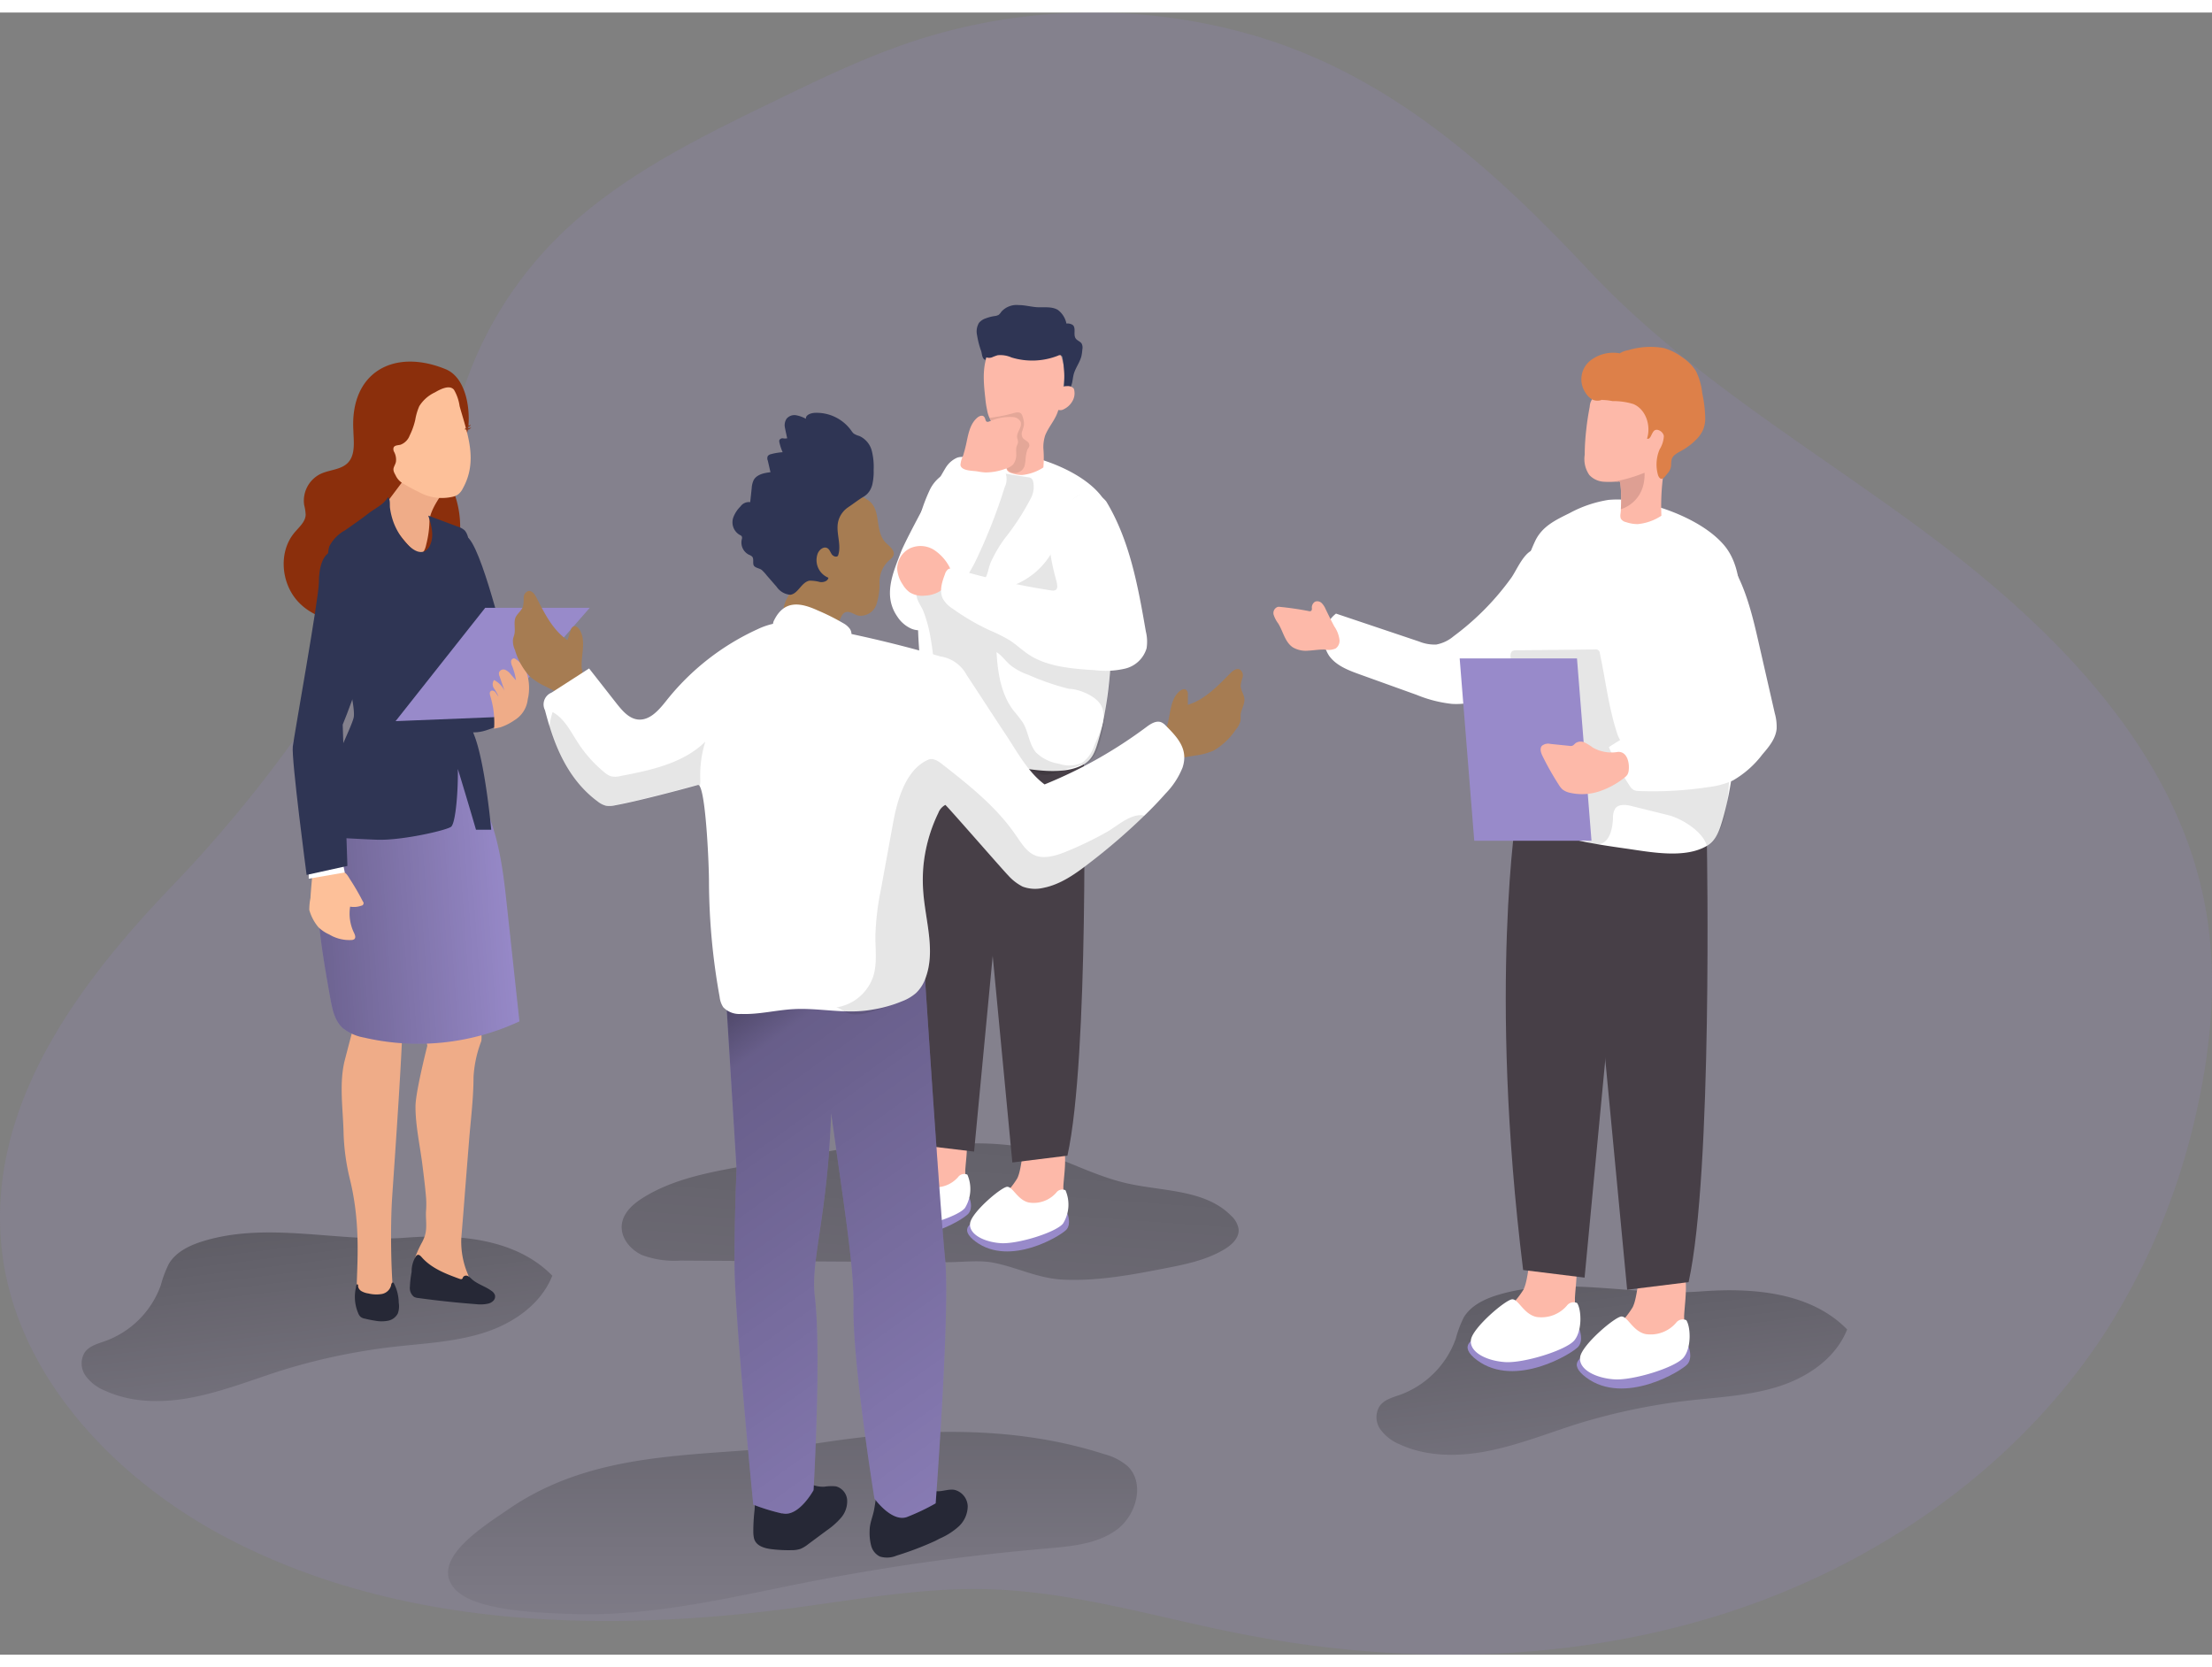 <svg id="Layer_1" data-name="Layer 1" xmlns="http://www.w3.org/2000/svg" xmlns:xlink="http://www.w3.org/1999/xlink" viewBox="0 0 395.99 293.97" width="406" height="306" class="illustration styles_illustrationTablet__1DWOa"><rect x="0" y="0" width="395.99" height="293.97" fill="#808080" stroke="none"/><defs><linearGradient id="linear-gradient" x1="152.44" y1="92.53" x2="152.44" y2="3.56" gradientTransform="matrix(1, 0, 0, -1, 0, 352)" gradientUnits="userSpaceOnUse"><stop offset="0.01"></stop><stop offset="0.08" stop-opacity="0.69"></stop><stop offset="0.21" stop-opacity="0.32"></stop><stop offset="1" stop-opacity="0"></stop></linearGradient><linearGradient id="linear-gradient-2" x1="294.03" y1="98.39" x2="303.6" y2="20.68" xlink:href="#linear-gradient"></linearGradient><linearGradient id="linear-gradient-3" x1="62.23" y1="108.04" x2="71.8" y2="30.33" xlink:href="#linear-gradient"></linearGradient><linearGradient id="linear-gradient-4" x1="-1587.61" y1="-184.82" x2="-1600.17" y2="-15.23" gradientTransform="translate(1770.67 372.53)" xlink:href="#linear-gradient"></linearGradient><linearGradient id="linear-gradient-5" x1="51.82" y1="139.52" x2="103.06" y2="143.18" xlink:href="#linear-gradient"></linearGradient><linearGradient id="linear-gradient-6" x1="120.05" y1="139.01" x2="215.78" y2="4.98" xlink:href="#linear-gradient"></linearGradient></defs><title>4</title><path d="M251.8,61.86c16.58,8.6,30.34,21.61,43.22,35.33,17.45,18.6,39.69,31.62,60,46.68,23.05,17.08,45.14,39,50.33,67.24,2.21,12,1.15,24.45-1.52,36.37A122.28,122.28,0,0,1,387.6,287c-15.8,24.48-41.17,42.08-69,50.81s-57.86,9-86.44,3.32c-14.93-2.95-29.68-7.5-44.9-7.89-11.53-.3-23,1.8-34.39,3.32-35.08,4.68-72.45,3.54-103.49-13.46C30,312.38,13.07,294.08,10.82,272c-2.58-25.3,13.73-47.1,30.25-64.34a242.46,242.46,0,0,0,35-46.41c4.32-7.37,8.76-13.21,11.41-21.58,2.54-8,4.11-16.29,7.1-24.16A68.87,68.87,0,0,1,110,91.61c10.94-11,25.22-18,39.2-24.77,8.2-4,16.42-7.94,25.06-10.78a103.15,103.15,0,0,1,61.53-.74A93.24,93.24,0,0,1,251.8,61.86Z" transform="translate(-10.55 -50.99)" fill="#988ACA" opacity="0.18" style="isolation: isolate;"></path><path d="M208.21,309.06a10.38,10.38,0,0,1,4.19,2.14c3.16,3,1.62,8.74-1.88,11.35s-8.12,3-12.47,3.39A400.19,400.19,0,0,0,155,332c-13.85,2.73-27.9,6.19-42.12,5.67-5-.18-17.3-.42-20.91-4.48-4.64-5.22,5.27-11.27,9.4-14.13,17-11.81,36.94-9.13,56.59-12.1C174.61,304.44,192,303.83,208.21,309.06Z" transform="translate(-10.55 -50.99)" fill="url(#linear-gradient)"></path><path d="M278.51,280.62c-2.31.72-4.66,1.88-5.91,3.95a20.09,20.09,0,0,0-1.44,3.83,16.64,16.64,0,0,1-10,10.05c-1.32.47-2.8.84-3.62,2a3.75,3.75,0,0,0,.1,4.14,8,8,0,0,0,3.4,2.68c4.87,2.28,10.54,2.28,15.82,1.24s10.31-3,15.44-4.67a109.7,109.7,0,0,1,20.36-4.35c5.47-.63,11-.86,16.28-2.54s10.26-5.09,12.28-10.21c-6.54-6.71-17-7.52-26.31-6.8C303,280.84,290.18,277,278.51,280.62Z" transform="translate(-10.55 -50.99)" fill="url(#linear-gradient-2)"></path><path d="M46.71,271c-2.31.73-4.66,1.88-5.91,3.95a20.12,20.12,0,0,0-1.45,3.83,16.56,16.56,0,0,1-10,10.05c-1.31.47-2.79.84-3.62,2a3.79,3.79,0,0,0,.1,4.14,7.82,7.82,0,0,0,3.41,2.68c4.87,2.28,10.54,2.28,15.82,1.24s10.31-3,15.44-4.67a109.7,109.7,0,0,1,20.36-4.35c5.46-.63,11-.86,16.28-2.53s10.26-5.1,12.28-10.22c-6.54-6.71-17-7.52-26.31-6.8C71.19,271.19,58.37,267.31,46.71,271Z" transform="translate(-10.55 -50.99)" fill="url(#linear-gradient-3)"></path><path d="M143.32,257.56c-6.1,1.1-12.36,2.3-17.62,5.58-1.81,1.12-3.57,2.69-3.83,4.78-.29,2.33,1.47,4.51,3.6,5.49a16.44,16.44,0,0,0,6.91,1l27.46.17,20.33.12c2.46,0,5.29-.36,7.71,0,4.43.74,8.27,2.9,13,3.12,6.09.29,12.16-.84,18.11-2,3.72-.72,7.53-1.48,10.78-3.45,1.31-.79,2.62-2,2.52-3.54a4,4,0,0,0-1.29-2.39c-4.63-4.78-12.22-4.39-18.71-5.86-6.9-1.57-13.13-5.55-20.12-6.71a52.21,52.21,0,0,0-9.68-.36c-5.77.14-11.6-.63-17.29.26C157.88,255,150.61,256.34,143.32,257.56Z" transform="translate(-10.55 -50.99)" fill="url(#linear-gradient-4)"></path><path d="M180.57,248.06c-5.12-1.16-4.12,6.11-5.47,8.8a14.42,14.42,0,0,1-3.16,3.63,6.48,6.48,0,0,0-2.3,4.12,1.46,1.46,0,0,0,.18.87,1.68,1.68,0,0,0,1,.62,11.8,11.8,0,0,0,8.76-.87,6.86,6.86,0,0,0,3-2.79,9.58,9.58,0,0,0,.77-4.13C183.5,255.28,184.84,249,180.57,248.06Z" transform="translate(-10.55 -50.99)" fill="#fdb9a9"></path><path d="M176,263s-14.57.62-8.4,5.2,15.4-1.11,16.32-2.2.17-2.83.17-2.83Z" transform="translate(-10.55 -50.99)" fill="#988ACA"></path><path d="M183.29,265c-1.3,1.58-8.15,3.71-11.17,3.49s-5.75-1.63-5.46-3.59,5.65-6.51,6.66-6.5,1.8,2.34,3.83,2.82a5.35,5.35,0,0,0,4.92-1.76,1.35,1.35,0,0,1,1.66-.43A6.45,6.45,0,0,1,183.29,265Z" transform="translate(-10.55 -50.99)" fill="#fff"></path><path d="M198.13,250.93c-5.12-1.19-4.12,6.07-5.47,8.76a14.3,14.3,0,0,1-3.16,3.64,6.57,6.57,0,0,0-2.3,4.12,1.46,1.46,0,0,0,.18.87,1.68,1.68,0,0,0,1,.62,11.85,11.85,0,0,0,8.76-.87,7,7,0,0,0,3-2.79,9.58,9.58,0,0,0,.77-4.13C201.06,258.09,202.4,251.84,198.13,250.93Z" transform="translate(-10.55 -50.99)" fill="#fdb9a9"></path><path d="M193.6,265.81s-14.57.61-8.4,5.2,15.39-1.12,16.28-2.16.17-2.84.17-2.84Z" transform="translate(-10.55 -50.99)" fill="#988ACA"></path><path d="M200.85,267.79c-1.3,1.59-8.14,3.71-11.17,3.5s-5.75-1.63-5.46-3.59,5.65-6.52,6.66-6.5,1.81,2.34,3.83,2.81a5.37,5.37,0,0,0,4.93-1.76,1.34,1.34,0,0,1,1.65-.43A6.45,6.45,0,0,1,200.85,267.79Z" transform="translate(-10.55 -50.99)" fill="#fff"></path><path d="M184.93,184.85l6.85,72,9.86-1.22c3.9-17.57,2.94-70.16,2.94-70.16Z" transform="translate(-10.55 -50.99)" fill="#473f47"></path><path d="M191.78,182.9l-6.85,72L175,253.71c-5.64-45.58-1-74-1-74Z" transform="translate(-10.55 -50.99)" fill="#473f47"></path><path d="M174.92,156.85c-.12-1.32-.47-2.63-.61-4a30.29,30.29,0,0,1,.15-8.18,31,31,0,0,1,2.58-8.31c1.14-2.29,3.19-3.26,5.51-4.4a19.46,19.46,0,0,1,6.2-2.11,15.77,15.77,0,0,1,4.6.26c4.65.88,10.78,3.28,14,7,2.39,2.75,2.67,6.7,2.74,10.35q.15,7.54-.31,15.08c0,.73-.08,1.46-.14,2.19-.43,5.51-.88,11.23-2.45,16.56-.49,1.67-1,3.35-2.56,4.25-3.64,2.11-9.21,1-13.14.4-5.21-.74-10.57-1.51-15.19-4a4.37,4.37,0,0,1-2.2-2.12c-.4-1.13.09-2.36.44-3.51,1.56-5.15.35-10.56.35-15.81,0-.95.12-1.92.12-2.87C175,157.33,174.92,157.09,174.92,156.85Z" transform="translate(-10.55 -50.99)" fill="#fff"></path><path d="M187.58,136.51a16.45,16.45,0,0,1,1.84-2.77.89.89,0,0,1,.34-.27.77.77,0,0,1,.37,0l4.46.71a1.09,1.09,0,0,1,.58.2,1,1,0,0,1,.3.46,4.31,4.31,0,0,1-.42,3.18,43.9,43.9,0,0,1-4.59,7.07,23.55,23.55,0,0,0-2.55,4.33c-.33.77-.44,1.64-.76,2.41s-1,.37-1.57.24l-6.88-1.45-3.44-.72c-.5-.1-.89-.1-.63-.69a1.49,1.49,0,0,1,.88-.73,9.15,9.15,0,0,1,1.65-.26,8.41,8.41,0,0,0,3.14-1.52,17.63,17.63,0,0,0,2.09-1.58C184.87,142.85,186,139.49,187.58,136.51Z" transform="translate(-10.55 -50.99)" fill="#020202" opacity="0.1" style="isolation: isolate;"></path><path d="M180.09,132.12a4.47,4.47,0,0,1,1.81-1.44c1.63-.56,3.25.81,4.93,1.2,1.26.28,2.83.12,3.58,1.18a3.28,3.28,0,0,1,0,2.9,97.78,97.78,0,0,1-5.2,13.2c-.82,1.71-1.89,3.24-2.76,4.88-1,1.81-1.21,3.72-2.62,5.34s-4,2.76-6.09,1.93a5.81,5.81,0,0,1-2.55-2.18c-2.61-3.77-.79-7.79.65-11.57C172.88,144.9,179.57,132.7,180.09,132.12Z" transform="translate(-10.55 -50.99)" fill="#fff"></path><path d="M202.58,186.14c-1.75.32-3.83,1.58-5.64,1.24a18,18,0,0,0-6.4-1.71c-3-.35-6.13-1.71-9-2.63a7.5,7.5,0,0,1-3.27-1.67c-1.75-1.82-1.23-4.74-.87-7.24a34.12,34.12,0,0,0-.23-11,24,24,0,0,0-1.33-5c-.55-1.26-1.41-2.08-1.2-3.58.18-1.32,1.09-2.87,2.57-3a4.44,4.44,0,0,1,2.21.68,20.62,20.62,0,0,0,6,2.11,13.58,13.58,0,0,0,13.13-6.2c1.37-2.16,2.73-12.13,6.56-10.75a9.24,9.24,0,0,1,5.21,5.79,24.3,24.3,0,0,1,.92,8c-.08,7-1.47,14.15-2.36,21.1-.35,2.63-.76,12.4-4.24,13.26C203.93,185.68,203.26,186,202.58,186.14Z" transform="translate(-10.55 -50.99)" fill="#020202" opacity="0.1" style="isolation: isolate;"></path><path d="M177.75,147.18a4.55,4.55,0,0,0-4.31-.27,4.14,4.14,0,0,0-2.28,3.62,5.63,5.63,0,0,0,1,2.86,4.51,4.51,0,0,0,1.27,1.41,4.27,4.27,0,0,0,2.73.57,5.55,5.55,0,0,0,2.45-.67c1.12-.63,2.57-2.43,2.2-3.84A8.26,8.26,0,0,0,177.75,147.18Z" transform="translate(-10.55 -50.99)" fill="#fdb9a9"></path><path d="M208.6,138.53c4.22,7,5.69,15.23,7.08,23.27a7.58,7.58,0,0,1,.13,3,5.28,5.28,0,0,1-3.81,3.63,15.54,15.54,0,0,1-5.48.29c-3.93-.25-8.59-.59-11.92-2.87-1.15-.78-2.16-1.75-3.33-2.5a29.35,29.35,0,0,0-3.55-1.77,40.85,40.85,0,0,1-6.64-3.88,5.11,5.11,0,0,1-1.74-1.78c-.68-1.36-.15-3,.38-4.4a1.67,1.67,0,0,1,.62-.91,1.72,1.72,0,0,1,1.3,0,127.36,127.36,0,0,0,17.16,3.84c1.59.25.89-1.5.68-2.41a36.54,36.54,0,0,1-.84-3.87,11.57,11.57,0,0,1,4-10.07,4.85,4.85,0,0,1,2.68-1.26A4.48,4.48,0,0,1,208.6,138.53Z" transform="translate(-10.55 -50.99)" fill="#fff"></path><path d="M187.26,122.15a16.8,16.8,0,0,1-.32-2.11c-.34-3-.63-6.12.84-8.7a7,7,0,0,1,12.21,0,9.47,9.47,0,0,1,1.07,5.27,28.77,28.77,0,0,1-1,5.36c-.48,1.86-1.7,3-2.4,4.71a6.81,6.81,0,0,0-.33,2.28,20,20,0,0,1,0,3.47,8.48,8.48,0,0,1-3.8,1.35,6.22,6.22,0,0,1-1.87-.32,1.34,1.34,0,0,1-.84-.55,1.48,1.48,0,0,1-.06-.78c0-.25.06-.49.06-.74a14.71,14.71,0,0,0-.06-3.75,5.65,5.65,0,0,0-1.93-2.42A5.67,5.67,0,0,1,187.26,122.15Z" transform="translate(-10.55 -50.99)" fill="#fdb9a9"></path><path d="M188,123.51a27.26,27.26,0,0,0,4-.81c.45-.13,1-.24,1.34.08a1.33,1.33,0,0,1,.3.62,3.7,3.7,0,0,1,.22,1.4,7.81,7.81,0,0,1-.33,1.17,1.43,1.43,0,0,0,.11,1.16c.32.44,1,.58,1.15,1.11s-.24.74-.36,1.11a7.8,7.8,0,0,0-.27,1.36,6,6,0,0,1-.24,1.57,1.85,1.85,0,0,1-1.23,1.08,1.9,1.9,0,0,1-1.61-.34,3.77,3.77,0,0,1-1-2.27l-.54-2.69a16.12,16.12,0,0,0-.72-2.75,12.57,12.57,0,0,0-1.12-1.77Z" transform="translate(-10.55 -50.99)" fill="#020202" opacity="0.1" style="isolation: isolate;"></path><path d="M102.87,175.11s.62,2.51-5.33,4.39-8.15-4.39-8.15-4.39S100.67,170.72,102.87,175.11Z" transform="translate(-10.55 -50.99)" fill="#2f3554"></path><path d="M72.27,238.54l.69-2.65,1.8-6.83a1.69,1.69,0,0,1,.42-.87c.27-.23,1.11,2.36,1.47,2.33a22.62,22.62,0,0,1,5.86.43c.52.1-1.59,29.46-1.77,32.34-.43,6.6-.08,19.65.89,19.57-1.93.16-5.88.38-6.71-.49-1.5-1.5,1.07-11.17-1.73-22.52a39.52,39.52,0,0,1-1.14-8.52C71.94,247.16,71.24,242.6,72.27,238.54Z" transform="translate(-10.55 -50.99)" fill="#efac88"></path><path d="M86.07,271.2a7.16,7.16,0,0,0,.54-1.24c.46-1.47.11-3,.21-4.48a15.36,15.36,0,0,0,0-2.35c-.16-2-.42-4-.67-6-.43-3.37-1.22-6.88-1.22-10.29,0-2.63,2.12-10.89,2.12-10.89l-2.12-10.77H95.69s1.38,9,1,10a21.16,21.16,0,0,0-1.37,6.38c0,3.87-.52,7.79-.82,11.65q-.51,6.33-1,12.66c-.12,1.52-.25,3-.37,4.55a14.85,14.85,0,0,0,1.21,6.51c.34.93.72,2.08.07,2.84s-2.07.5-3,0a26.48,26.48,0,0,0-4.18-2.29,5.45,5.45,0,0,1-1.64-.67c-1-.76-1-2.28-.54-3.45A21.29,21.29,0,0,1,86.07,271.2Z" transform="translate(-10.55 -50.99)" fill="#efac88"></path><path d="M93,145.21s-1.22-3.22,1.55,0,7.22,22.26,7.22,22.26-6.23,5.72-8,4.59S93,145.21,93,145.21Z" transform="translate(-10.55 -50.99)" fill="#2f3554"></path><path d="M90.33,114.84c3.49,1.44,4.34,6.61,4.09,9.88-.31,4.09-3.74,8.18-2.56,12.29a17.58,17.58,0,0,1,1.06,6.58c-.22,2.23-1.6,4.51-3.77,5a6,6,0,0,0-1.51.4,4,4,0,0,0-1.38,1.77,17.23,17.23,0,0,1-9.9,8.68c-4.31,1.31-9.41.3-12.46-3s-3.53-8.91-.63-12.35c.83-1,1.95-1.91,2-3.19a8.61,8.61,0,0,0-.27-1.75,5.35,5.35,0,0,1,2.88-5.54c1.62-.78,3.68-.74,4.93-2,1.4-1.45,1.06-3.76,1-5.77C73.18,115.33,81.11,111.05,90.33,114.84Z" transform="translate(-10.55 -50.99)" fill="#8b2f0c"></path><path d="M67.59,202.66c-.84,8.2.62,16.59,2.09,24.77.34,1.92.76,4,2.19,5.32a8.45,8.45,0,0,0,3.88,1.74,42.91,42.91,0,0,0,27.79-2.9l-2.21-20.4c-.58-5.43-1.21-11-3.16-16.12-.36-.95-6-10.39-4.66-11.2-2.66,1.64-5.75,1.4-8.8,2.11a39.88,39.88,0,0,0-10.32,4,10.39,10.39,0,0,0-6.13,8.32A40.27,40.27,0,0,0,67.59,202.66Z" transform="translate(-10.55 -50.99)" fill="#988ACA"></path><path d="M67.59,202.66c-.84,8.2.62,16.59,2.09,24.77.34,1.92.76,4,2.19,5.32a8.45,8.45,0,0,0,3.88,1.74,42.91,42.91,0,0,0,27.79-2.9l-2.21-20.4c-.58-5.43-1.21-11-3.16-16.12-.36-.95-6-10.39-4.66-11.2-2.66,1.64-5.75,1.4-8.8,2.11a39.88,39.88,0,0,0-10.32,4,10.39,10.39,0,0,0-6.13,8.32A40.27,40.27,0,0,0,67.59,202.66Z" transform="translate(-10.55 -50.99)" fill="url(#linear-gradient-5)"></path><path d="M90.15,136.51s-2.71,3.44-2.72,5.55a18,18,0,0,1-.57,4.14s-.43,2.52-1.83,1.54-6.32-7.58-6.32-7.58L84.08,133Z" transform="translate(-10.55 -50.99)" fill="#efac88"></path><path d="M98.49,197.28s-1.1-12.25-3.14-17.16a11.83,11.83,0,0,1-.4-5.51c.41-4.34,1.73-8.5,2.44-12.79a15.59,15.59,0,0,0-.42-5.73q-1.12-5.58-2.62-11.08a2.93,2.93,0,0,0-.59-1.29,3.06,3.06,0,0,0-1.19-.67l-5.35-2c.56,1.72,1.09,3.64.32,5.28a2.13,2.13,0,0,1-1,1.11c-1,.41-2-.25-2.8-1A11.46,11.46,0,0,1,81,142.25a12.35,12.35,0,0,1-.63-2.55c-.08-.62.1-1.52-.37-1.95-.76,1.34-2.33,2-3.52,2.93s-2.72,2-4.16,3a6.86,6.86,0,0,0-2.81,2.86,5.42,5.42,0,0,0,0,3.14c.25,1.14.64,2.25.85,3.4a40.54,40.54,0,0,1,.36,4.41A48,48,0,0,0,71.89,164a32.77,32.77,0,0,1,.37,3.95s2,7.44,1.6,9.26-4.14,8.85-4.35,11.93,1.2,9.55,1.2,9.55,3.46.23,7.3.38c4.52.17,12.72-1.74,13.33-2.35.8-.8,1.24-6.51,1.17-10.32,1.82,5.92,3.25,10.88,3.25,10.88Z" transform="translate(-10.55 -50.99)" fill="#2f3554"></path><path d="M71.87,204.77c.75.22,1,.89,1.56,1.73a41.58,41.58,0,0,1,2.07,3.61.46.46,0,0,1,0,.65.45.45,0,0,1-.27.12,3.89,3.89,0,0,1-2,.17,7.86,7.86,0,0,0,.7,4.7c.17.35.35.82.07,1.1a.83.83,0,0,1-.45.17,7,7,0,0,1-4.08-1,6.55,6.55,0,0,1-1.92-1.29,8.21,8.21,0,0,1-1.63-3.09,11.11,11.11,0,0,1,.21-2.15c0-.33.34-4.64.44-4.64l4.64-.18A2.3,2.3,0,0,1,71.87,204.77Z" transform="translate(-10.55 -50.99)" fill="#fdc099"></path><polygon points="61.35 152.07 61.72 153.94 55.27 155.06 55.27 152.91 61.35 152.07" fill="#fff"></polygon><path d="M71.9,178.47s5.13-12.34,4.43-16.69-3.65-14.5-5.83-14.41-2.87,3-2.87,5.7-4.38,27.05-4.66,29.3,2.47,23,2.47,23l7.3-1.61Z" transform="translate(-10.55 -50.99)" fill="#2f3554"></path><path d="M91.53,118.27a1,1,0,0,1,.3.27,8,8,0,0,1,1,2.92c1.41,5,3.33,9.76.58,14.72a3.18,3.18,0,0,1-.83,1.06,2.92,2.92,0,0,1-1.2.48,8.51,8.51,0,0,1-5.93-.94,31.12,31.12,0,0,1-3-1.64,3.23,3.23,0,0,1-1-1.14c-.22-.47-.58-.93-.43-1.48.11-.38.33-.71.41-1.1a2.93,2.93,0,0,0-.32-1.77,1,1,0,0,1-.1-.78c.18-.43.78-.4,1.24-.51a2.81,2.81,0,0,0,1.64-1.65,12.71,12.71,0,0,0,1-2.81,10.37,10.37,0,0,1,.72-2.44A6.51,6.51,0,0,1,88.39,119C89.18,118.54,90.66,117.73,91.53,118.27Z" transform="translate(-10.55 -50.99)" fill="#fdc099"></path><path d="M93.76,125.54l.45-.39s.13.28.29.25a2.05,2.05,0,0,0,.41-.16s-.25.36-.42.39a2.81,2.81,0,0,1-.71,0Z" transform="translate(-10.55 -50.99)" fill="#8a3c1f"></path><path d="M94.15,125.18l.19-.34s.15.14.25.08a1.29,1.29,0,0,0,.21-.19s-.06.28-.16.34a2.54,2.54,0,0,1-.47.14Z" transform="translate(-10.55 -50.99)" fill="#8a3c1f"></path><polygon points="105.57 106.57 86.86 106.57 70.82 126.85 88.47 126.14 105.57 106.57" fill="#988ACA"></polygon><path d="M105,174.15a4.21,4.21,0,0,1,.11-.58,9,9,0,0,0-.1-3.79,5.07,5.07,0,0,0-2.15-3.05,1.23,1.23,0,0,0-.26-.12.56.56,0,0,0-.56.53,1.84,1.84,0,0,0,.19.83,11.27,11.27,0,0,1,.69,2.56l-.94-1.07a2.55,2.55,0,0,0-1-.81.85.85,0,0,0-1.09.46,1.15,1.15,0,0,0,.1.73l.88,2.55A4.37,4.37,0,0,0,99,170.48,1.29,1.29,0,0,0,99,172a8.34,8.34,0,0,1,.81,1.46,6.34,6.34,0,0,1-.57-.79c-.21-.25-.61-.41-.85-.19s-.16.53-.09.8a16,16,0,0,1,.7,5.92l1.12-.25a9.69,9.69,0,0,0,2.49-1.25A5,5,0,0,0,105,174.15Z" transform="translate(-10.55 -50.99)" fill="#efac88"></path><path d="M221.72,172.48c.34-.29.87-.51,1.21-.22a1.1,1.1,0,0,1,.27.87v1.79c3.05-.93,5.35-3.38,7.59-5.64.47-.48,1.16-1,1.74-.66A1.28,1.28,0,0,1,233,170a6.87,6.87,0,0,0-.35,1.49c0,.82.59,1.53.67,2.34.09,1-.59,1.9-.68,2.9v1a3.83,3.83,0,0,1-.87,1.64,12.09,12.09,0,0,1-3.91,3.72,11.94,11.94,0,0,1-3.37.91l-3.63.62a2.19,2.19,0,0,1-1.08,0c-1.09-.37-1.43-2.15-1.39-3.13a7,7,0,0,1,1-2.57C220.14,176.84,219.91,174,221.72,172.48Z" transform="translate(-10.55 -50.99)" fill="#a67c52"></path><path d="M114.3,161.46c-.24-.38-.68-.74-1.09-.57a1.12,1.12,0,0,0-.52.75l-.55,1.7c-2.64-1.79-4.11-4.81-5.57-7.64-.31-.6-.81-1.29-1.47-1.14a1.24,1.24,0,0,0-.8,1.18,7.72,7.72,0,0,1-.11,1.52c-.24.78-1,1.29-1.34,2-.38.92,0,2-.21,3-.07.32-.21.63-.26,1a3.69,3.69,0,0,0,.35,1.82,12,12,0,0,0,2.62,4.72,12.22,12.22,0,0,0,2.94,1.87l3.29,1.67a2.35,2.35,0,0,0,1,.32c1.15,0,2-1.62,2.26-2.57a7.45,7.45,0,0,0-.15-2.74C114.51,166.1,115.56,163.49,114.3,161.46Z" transform="translate(-10.55 -50.99)" fill="#a67c52"></path><path d="M145.54,324.16a.79.79,0,0,0,.08.23c.45,1.16,1.88,1.55,3.12,1.69a25.27,25.27,0,0,0,3.48.17,5,5,0,0,0,1.63-.23,5.83,5.83,0,0,0,1.37-.83l3.34-2.48a13.37,13.37,0,0,0,2.55-2.26,4.51,4.51,0,0,0,1.1-3.14,2.73,2.73,0,0,0-2-2.48,8.2,8.2,0,0,0-2.1.06c-1.43.07-3.43-.52-4-2a3,3,0,0,0-1-1.61,2.59,2.59,0,0,0-1.55-.18,11.35,11.35,0,0,0-3.41.67,3.88,3.88,0,0,0-2.36,2.4,5.17,5.17,0,0,0-.15,1.57,29.36,29.36,0,0,1,0,3.25,33,33,0,0,0-.23,4.1A5.49,5.49,0,0,0,145.54,324.16Z" transform="translate(-10.55 -50.99)" fill="#262836"></path><path d="M178,324.58a56.8,56.8,0,0,1-6.93,2.64,4.37,4.37,0,0,1-3,.17,3,3,0,0,1-1.58-2,9.05,9.05,0,0,1-.26-2.59c0-1.45.6-2.57.83-3.95.21-1.2.38-2.41.55-3.61.24-1.72.46-3.44.68-5.17l6,1.29c.63.13,1.23,2.56,1.6,3.07a3.23,3.23,0,0,0,2.42,1.27c1,.05,2.07-.42,3.1-.25a3.13,3.13,0,0,1,2.38,2.94,5,5,0,0,1-1.62,3.62,12.33,12.33,0,0,1-3.43,2.18Z" transform="translate(-10.55 -50.99)" fill="#262836"></path><path d="M178.05,317.87a38.66,38.66,0,0,1-4.9,2.35l-.17.07c-2.78,1.08-5.89-3.28-5.89-3.28s-3.93-24.28-3.75-34.34c.12-6.91-1.51-16.76-4-34.63-.62,18.25-3.71,26.27-2.92,32.81,1.2,9.95-.23,34.66-.23,34.66s-2.63,4.81-5.52,4.16h-.17a36.21,36.21,0,0,1-5.1-1.57s-3.36-34-3.36-43,.37-17,.37-17l-1.75-28.43,7.49-10.87.61-.26.58-.57,8.3-6.09s0,1.42-.15,3.85l6.44,3.46.63.47.63.16L176,221.71s2.84,43.58,3.75,52.5S178.05,317.87,178.05,317.87Z" transform="translate(-10.55 -50.99)" fill="#988ACA"></path><path d="M178.05,317.87a38.66,38.66,0,0,1-4.9,2.35l-.17.07c-2.78,1.08-5.89-3.28-5.89-3.28s-3.93-24.28-3.75-34.34c.12-6.91-1.51-16.76-4-34.63-.62,18.25-3.71,26.27-2.92,32.81,1.2,9.95-.23,34.66-.23,34.66s-2.63,4.81-5.52,4.16h-.17a36.21,36.21,0,0,1-5.1-1.57s-3.36-34-3.36-43,.37-17,.37-17l-1.75-28.43,7.49-10.87.61-.26.58-.57,8.3-6.09s0,1.42-.15,3.85l6.44,3.46.63.47.63.16L176,221.71s2.84,43.58,3.75,52.5S178.05,317.87,178.05,317.87Z" transform="translate(-10.55 -50.99)" fill="url(#linear-gradient-6)"></path><path d="M169.09,145.87c.68.68,1.7,1.38,1.42,2.28-.15.48-.66.76-1,1.1A5.22,5.22,0,0,0,168,153a11.78,11.78,0,0,1-.57,4,3,3,0,0,1-3.24,1.95c-.79-.22-1.58-.9-2.34-.58-.58.25-.76,1-1.06,1.5a4.14,4.14,0,0,1-4,1.8,12.42,12.42,0,0,1-4.35-1.49,3.13,3.13,0,0,1-1.43-1.11,2.3,2.3,0,0,1-.16-1.55c.28-1.59,1.38-2.9,2.27-4.27A18.11,18.11,0,0,0,156,144.8c.16-2.1,0-4.41,1.35-6,1.83-2.21,6.25-2.19,8.52-.57C168.48,139.9,167,143.7,169.09,145.87Z" transform="translate(-10.55 -50.99)" fill="#a67c52"></path><path d="M166.38,136.36a3.25,3.25,0,0,1-1.17,1.27c-1,.59-1.86,1.28-2.83,1.93a4.3,4.3,0,0,0-1.8,2.64c-.41,2,.67,4.09,0,6-.23.38-.87.15-1.13-.23s-.39-.86-.78-1.09c-.66-.38-1.47.26-1.75,1a3.4,3.4,0,0,0,1.93,4.29c-.09.61-.89.86-1.51.77a6.72,6.72,0,0,0-1.89-.24c-1.43.27-2,2.31-3.4,2.52a3.26,3.26,0,0,1-2.47-1.43l-1.74-2a8.64,8.64,0,0,0-.91-1c-.39-.31-1-.33-1.36-.7s0-1.22-.35-1.68a1.75,1.75,0,0,0-.6-.36,2.44,2.44,0,0,1-1.26-2.81.75.75,0,0,0,0-.42c-.06-.18-.28-.27-.46-.36a2.61,2.61,0,0,1-1-3.27,5.41,5.41,0,0,1,1.21-1.78,1.83,1.83,0,0,1,1.74-.77l.27-2.5a3.92,3.92,0,0,1,.36-1.47c.57-1,1.88-1.26,3-1.39L148,131.2a1,1,0,0,1,0-.81,1,1,0,0,1,.6-.35,10.94,10.94,0,0,1,2.06-.34,8.82,8.82,0,0,1-.59-1.8.73.73,0,0,1,0-.36.63.63,0,0,1,.63-.33,2,2,0,0,0,.77,0s-.38-1.74-.4-1.9a2.1,2.1,0,0,1,.29-1.6,1.83,1.83,0,0,1,1.69-.63,5.61,5.61,0,0,1,1.77.64c-.06-.67.8-1,1.49-1.06a7.62,7.62,0,0,1,6.64,3.18,2.59,2.59,0,0,0,.42.51,3.32,3.32,0,0,0,1,.44,4,4,0,0,1,2.23,2.59,11.67,11.67,0,0,1,.35,3.48,10.43,10.43,0,0,1-.25,2.67A4.06,4.06,0,0,1,166.38,136.36Z" transform="translate(-10.55 -50.99)" fill="#2f3554"></path><path d="M156.89,158a39.81,39.81,0,0,1,4.62,2.31,3.53,3.53,0,0,1,1.17,1,1.64,1.64,0,0,1,.16,1.6c-.42.72-1.36.45-2.09.2-3.37-1.34-7-1.46-10.46-1.45a1.32,1.32,0,0,1-1.26-.53,1.65,1.65,0,0,1,.14-1.42C151,156.08,153.94,156.66,156.89,158Z" transform="translate(-10.55 -50.99)" fill="#fff"></path><path d="M222.25,186.15a14.12,14.12,0,0,1-3,4.61c-1.23,1.39-2.51,2.73-3.84,4a110.36,110.36,0,0,1-9.91,8.54c-2.47,1.91-5.11,3.79-8.19,4.39a6.36,6.36,0,0,1-3.69-.23,8.82,8.82,0,0,1-2.58-2c-.89-.88-11.09-12.62-11.26-12.62a2.7,2.7,0,0,0-1.25,1.43,27.91,27.91,0,0,0-2.69,9.71,28.67,28.67,0,0,0,0,4.54c.4,5.13,2.2,10.42.42,15.26a6.87,6.87,0,0,1-1.71,2.72A8.21,8.21,0,0,1,172,228a23.31,23.31,0,0,1-5.11,1.46,21.51,21.51,0,0,1-3,.33c-3.73.14-7.45-.59-11.18-.4-3.18.16-6.32,1-9.5.87a4,4,0,0,1-3.18-1.2,4.15,4.15,0,0,1-.65-1.84,117.65,117.65,0,0,1-1.91-20.6c0-3.19-.52-14.85-1.59-17-.13-.26-.27-.39-.41-.35-3.56,1-11.2,3-14.82,3.64a4.31,4.31,0,0,1-1.6.08,3.88,3.88,0,0,1-1.5-.76c-4.48-3.29-7-8.19-8.59-13.35-.31-1-.59-2-.85-3a2.27,2.27,0,0,1,1-3.06,1.11,1.11,0,0,1,.19-.09l6.71-4.32,5,6.38c1,1.24,2.14,2.58,3.73,2.76,2.18.22,3.82-1.76,5.16-3.45a44.31,44.31,0,0,1,16.26-12.71,13.09,13.09,0,0,1,2.92-1l.25-.06a3.12,3.12,0,0,1,.44-.09,13.1,13.1,0,0,1,3.9.23,222.08,222.08,0,0,1,25.23,5.79,6.39,6.39,0,0,1,4.71,3.34c2.33,3.51,4.6,7.06,6.94,10.57,2,3,4,6.8,7,9a81.75,81.75,0,0,0,18.22-10.27c.79-.59,1.79-1.23,2.7-.84a2.56,2.56,0,0,1,.77.58C221.39,180.79,223.33,182.89,222.25,186.15Z" transform="translate(-10.55 -50.99)" fill="#fff"></path><path d="M270.78,162.64a6.73,6.73,0,0,1-3.11,1.49,7.33,7.33,0,0,1-3.07-.54l-14.88-5a5.63,5.63,0,0,0-1.22,7.57c1.26,1.75,3.43,2.58,5.46,3.31l10.2,3.67a23.15,23.15,0,0,0,6.27,1.61c3,.2,5.93-.76,8.78-1.71,3.05-1,6.39-2.27,7.85-5.14s.4-6.65.83-10c.29-2.18,1.25-4.27,1.21-6.47-.05-1.88-1.55-4.71-3.79-4.32-1.93.34-3.22,3.7-4.24,5.11A47.52,47.52,0,0,1,270.78,162.64Z" transform="translate(-10.55 -50.99)" fill="#fff"></path><path d="M247.86,157.78a3.48,3.48,0,0,0-.7-1.07,1.12,1.12,0,0,0-1.19-.25,1.22,1.22,0,0,0-.57,1.17.67.67,0,0,1-.1.45.48.48,0,0,1-.46.06c-1.69-.33-3.4-.58-5.12-.75a1.55,1.55,0,0,0-.43,0,1.16,1.16,0,0,0-.73,1.42,5.37,5.37,0,0,0,.83,1.57c.87,1.43,1.2,3.32,2.6,4.25a4.62,4.62,0,0,0,2.82.59c1-.05,1.95-.23,2.93-.19a3.09,3.09,0,0,0,1.94-.21,1.7,1.7,0,0,0,.67-1.47,5.36,5.36,0,0,0-.93-2.46C248.88,159.87,248.36,158.83,247.86,157.78Z" transform="translate(-10.55 -50.99)" fill="#fdb9a9"></path><path d="M289.36,269.81c-5.7-1.29-4.58,6.8-6.08,9.8a16.41,16.41,0,0,1-3.52,4c-1.29,1.26-2.5,2.8-2.57,4.59a1.66,1.66,0,0,0,.2,1,2,2,0,0,0,1.13.68,13.14,13.14,0,0,0,9.76-1,7.69,7.69,0,0,0,3.35-3.11,10.67,10.67,0,0,0,.86-4.6C292.62,277.85,294.11,270.87,289.36,269.81Z" transform="translate(-10.55 -50.99)" fill="#fdb9a9"></path><path d="M284.32,286.45s-16.22.69-9.35,5.79,17.12-1.25,18.12-2.41.19-3.15.19-3.15Z" transform="translate(-10.55 -50.99)" fill="#988ACA"></path><path d="M292.39,288.69c-1.45,1.76-9.07,4.13-12.44,3.89s-6.4-1.82-6.07-4,6.29-7.25,7.41-7.24,2,2.61,4.26,3.15a6,6,0,0,0,5.49-2,1.5,1.5,0,0,1,1.84-.48C293.66,283.16,293.84,286.93,292.39,288.69Z" transform="translate(-10.55 -50.99)" fill="#fff"></path><path d="M308.91,273c-5.7-1.32-4.58,6.76-6.08,9.76a16.05,16.05,0,0,1-3.52,4.05c-1.29,1.26-2.49,2.8-2.56,4.59a1.64,1.64,0,0,0,.19,1,1.93,1.93,0,0,0,1.14.68,13.16,13.16,0,0,0,9.75-1,7.69,7.69,0,0,0,3.35-3.11,10.67,10.67,0,0,0,.86-4.6C312.17,281,313.66,274,308.91,273Z" transform="translate(-10.55 -50.99)" fill="#fdb9a9"></path><path d="M303.87,289.57s-16.22.68-9.35,5.78,17.13-1.23,18.12-2.4.19-3.16.19-3.16Z" transform="translate(-10.55 -50.99)" fill="#988ACA"></path><path d="M311.94,291.77c-1.45,1.78-9.07,4.14-12.44,3.9s-6.4-1.81-6.07-4,6.29-7.26,7.41-7.25,2,2.61,4.26,3.14a6,6,0,0,0,5.49-2,1.5,1.5,0,0,1,1.84-.48C313.21,286.27,313.39,290,311.94,291.77Z" transform="translate(-10.55 -50.99)" fill="#fff"></path><path d="M294.22,199.44l7.62,80.19,11-1.36c4.34-19.56,3.28-78.11,3.28-78.11Z" transform="translate(-10.55 -50.99)" fill="#473f47"></path><path d="M301.84,197.27l-7.62,80.19-11-1.36c-6.28-50.74-1.11-82.33-1.11-82.33Z" transform="translate(-10.55 -50.99)" fill="#473f47"></path><path d="M283.07,168.27c-.13-1.47-.52-2.93-.68-4.43a33.42,33.42,0,0,1,.17-9.1,34.56,34.56,0,0,1,2.87-9.26c1.27-2.54,3.56-3.62,6.13-4.89a21.67,21.67,0,0,1,6.91-2.35,17.59,17.59,0,0,1,5.12.28c5.17,1,12,3.66,15.53,7.74,2.66,3.07,3,7.46,3.06,11.52q.17,8.41-.35,16.8c0,.81-.1,1.62-.16,2.43-.48,6.14-1,12.51-2.73,18.44-.55,1.86-1.13,3.73-2.85,4.73-4,2.36-10.25,1.06-14.62.45-5.81-.83-11.77-1.69-16.92-4.5a4.94,4.94,0,0,1-2.45-2.36c-.45-1.26.1-2.63.49-3.91,1.74-5.73.39-11.75.39-17.6,0-1.06.14-2.14.14-3.2C283.11,168.8,283.07,168.53,283.07,168.27Z" transform="translate(-10.55 -50.99)" fill="#fff"></path><path d="M299.31,195.19a3,3,0,0,1,.43-1.75c.66-.81,1.92-.64,2.93-.39l6.53,1.62c2.47.61,6.26,3,6.9,5.49,2.51-1.76,3.16-4.72,3.63-7.75s.49-8.94,1-12a19.81,19.81,0,0,1-10.93,3.72c-3.71.1-8.37,0-9.72-4-1.55-4.68-2.09-9.59-3.12-14.39a.73.73,0,0,0-.89-.73l-14.1.15a1.41,1.41,0,0,0-.64.12c-.41.25-.41.84-.34,1.31a14.15,14.15,0,0,0,4.53,8.25c1.15,1,1.9,1.66,2.12,3.15.27,1.76.2,3.63.38,5.42a41.15,41.15,0,0,0,2.45,11C292.49,199.44,298.93,203.37,299.31,195.19Z" transform="translate(-10.55 -50.99)" fill="#020202" opacity="0.1" style="isolation: isolate;"></path><polygon points="284.91 148.27 263.92 148.27 261.31 115.63 282.31 115.63 284.91 148.27" fill="#988ACA"></polygon><path d="M294.24,130.19a41.49,41.49,0,0,1,.29-4.61c.14-1.33.35-2.67.61-4a2.69,2.69,0,0,1,1-2A12.63,12.63,0,0,1,303,117.7a5.52,5.52,0,0,1,6.31,4.59,5,5,0,0,1,.07.86c.36,3.37-.51,6.73-1,10.08a41.94,41.94,0,0,0-.41,7.84,9.21,9.21,0,0,1-4.24,1.5,6.4,6.4,0,0,1-2.08-.35,1.44,1.44,0,0,1-.93-.61,1.61,1.61,0,0,1-.07-.87,7.56,7.56,0,0,0,.07-.82h0a25.26,25.26,0,0,0-.09-4.6.45.45,0,0,0-.13-.35.58.58,0,0,0-.32,0h-.43a14.59,14.59,0,0,1-2.29,0,3.86,3.86,0,0,1-2.39-1.19A5,5,0,0,1,294.24,130.19Z" transform="translate(-10.55 -50.99)" fill="#fdb9a9"></path><path d="M297.35,120.31a2.17,2.17,0,0,1-1.66,0,3.33,3.33,0,0,1-1.33-1.3,4.28,4.28,0,0,1,1.16-5.91,6.62,6.62,0,0,1,5-1.1,3.84,3.84,0,0,1,1.5-.56,13.74,13.74,0,0,1,6.37-.39,10.38,10.38,0,0,1,3.34,1.67,8.38,8.38,0,0,1,2.43,2.46,11.9,11.9,0,0,1,1.13,4,23,23,0,0,1,.53,4.52,5.39,5.39,0,0,1-.37,1.94,5.75,5.75,0,0,1-1.27,1.82,11.58,11.58,0,0,1-2.67,2c-.68.38-1.47.77-1.7,1.52a5.36,5.36,0,0,0-.1,1.06,2.39,2.39,0,0,1-.6,1.41c-.24.26-.65.89-1,1s-.65-.33-.75-.69a6.87,6.87,0,0,1,.3-4.58,5,5,0,0,0,.75-2.34c-.08-.81-1.19-1.46-1.72-1s-.63,1.66-1.29,1.43c.75-2.34-.22-5.28-2.47-6.2a12.23,12.23,0,0,0-3.71-.52,10.14,10.14,0,0,0-1.82-.2Z" transform="translate(-10.55 -50.99)" fill="#dd8049"></path><path d="M299.77,134.91a26.7,26.7,0,0,0,5.19-1.54c.15,5.41-4.25,6.53-4.25,6.53h0a25.26,25.26,0,0,0-.09-4.6.49.49,0,0,0-.13-.35.58.58,0,0,0-.32,0h-.4Z" transform="translate(-10.55 -50.99)" fill="#de9f93"></path><path d="M325.77,165.49l2.5,10.94a8.85,8.85,0,0,1,.33,2.8c-.18,1.77-1.39,3.23-2.55,4.57a17.68,17.68,0,0,1-5.27,4.66,15.09,15.09,0,0,1-4.48,1.2,65.45,65.45,0,0,1-12.35.69,2.21,2.21,0,0,1-.95-.19,2.19,2.19,0,0,1-.72-.76,42.81,42.81,0,0,1-3.71-6.9,38.71,38.71,0,0,1,10.77-5.05,4.47,4.47,0,0,0,2.09-1,3.66,3.66,0,0,0,.75-1.68c1.63-7-2.13-14.8.88-21.33,1.71-3.72,5.36-7.71,8-2.74C323.55,155.23,324.63,160.51,325.77,165.49Z" transform="translate(-10.55 -50.99)" fill="#fff"></path><path d="M295.7,182.58a10.11,10.11,0,0,0-1.43-.9,1.67,1.67,0,0,0-1.62.07c-.22.16-.39.42-.66.51a1.23,1.23,0,0,1-.54,0l-3.34-.34a1.76,1.76,0,0,0-1.53.34c-.43.49-.17,1.26.12,1.85a51.34,51.34,0,0,0,2.86,5.06,3.86,3.86,0,0,0,.71.9,3.27,3.27,0,0,0,1.3.59,9.77,9.77,0,0,0,5.2-.22,14.67,14.67,0,0,0,4.6-2.49,2.29,2.29,0,0,0,.51-.52,1.91,1.91,0,0,0,.24-.8c.16-1.29-.25-3.37-1.93-3.28A6.75,6.75,0,0,1,295.7,182.58Z" transform="translate(-10.55 -50.99)" fill="#fdb9a9"></path><path d="M85,273.65a.64.64,0,0,1,.29-.25c.28-.09.54.16.73.38,1.73,2,4.32,3,6.8,3.9.15.05.34.1.46,0s.12-.21.17-.31a.67.67,0,0,1,.82-.21,2.84,2.84,0,0,1,.73.56c1,.92,2.43,1.29,3.53,2.11a1.51,1.51,0,0,1,.63.78,1.09,1.09,0,0,1-.3,1,1.9,1.9,0,0,1-1,.52,6.38,6.38,0,0,1-2.09.08q-5.19-.39-10.34-1.1a2.05,2.05,0,0,1-.77-.21,2,2,0,0,1-.73-1.8,18.37,18.37,0,0,1,.31-2.66A5.1,5.1,0,0,1,85,273.65Z" transform="translate(-10.55 -50.99)" fill="#262836"></path><path d="M75.22,279.86a3.47,3.47,0,0,0,1.29.44,5.89,5.89,0,0,0,2.4.09,2.11,2.11,0,0,0,1.66-1.56c0-.24.18-.58.39-.47a.35.35,0,0,1,.11.13,7.73,7.73,0,0,1,.86,3.46,3.81,3.81,0,0,1-.16,1.92A2.5,2.5,0,0,1,80,285.18a6.08,6.08,0,0,1-2.25,0c-.64-.1-1.27-.22-1.89-.38a1.61,1.61,0,0,1-.76-.32,1.7,1.7,0,0,1-.42-.64,7.41,7.41,0,0,1-.55-3.78,5.72,5.72,0,0,1,.14-.81c0-.12.08-.65.25-.59s.13.13.13.25a1.16,1.16,0,0,0,.07.37A1.34,1.34,0,0,0,75.22,279.86Z" transform="translate(-10.55 -50.99)" fill="#262836"></path><path d="M185.46,108.73a3,3,0,0,1,.35-2.19,2.68,2.68,0,0,1,1.23-.81,7.42,7.42,0,0,1,1.54-.4,2,2,0,0,0,.75-.22,2.34,2.34,0,0,0,.48-.56,3.68,3.68,0,0,1,3.11-1.19c1.15,0,2.28.34,3.43.39s2.54-.16,3.58.48a4,4,0,0,1,1.53,2.44,1.63,1.63,0,0,1,1.15.27c.63.58,0,1.76.55,2.45.26.33.72.47,1,.82a1.58,1.58,0,0,1,.15,1.09,8.2,8.2,0,0,1-.17,1.21c-.28,1.1-1,2-1.34,3.11-.17.58-.21,1.19-.35,1.77a10.8,10.8,0,0,1-1.85,3.54,20.91,20.91,0,0,0,.19-8,.6.6,0,0,0-.35-.59.64.64,0,0,0-.47.07,12.63,12.63,0,0,1-8.34.33,4.91,4.91,0,0,0-2.48-.4,8.33,8.33,0,0,0-1,.37,1.49,1.49,0,0,1-1.06,0,1.12,1.12,0,0,0-.11.47c-.65-.15-.61-1.09-.79-1.61A15.38,15.38,0,0,1,185.46,108.73Z" transform="translate(-10.55 -50.99)" fill="#2f3554"></path><path d="M202.73,118.26a.83.83,0,0,1,.13.34,2.8,2.8,0,0,1-.35,2A3.52,3.52,0,0,1,201,122a1.3,1.3,0,0,1-1.09.1,1.36,1.36,0,0,1-.59-1.06,3,3,0,0,1,.54-2.47,2.37,2.37,0,0,1,1.74-.7A1.42,1.42,0,0,1,202.73,118.26Z" transform="translate(-10.55 -50.99)" fill="#fdb9a9"></path><path d="M192.79,127.76c.05.41-.27.77-.31,1.18s0,.9,0,1.35a2.89,2.89,0,0,1-.54,1.58,3,3,0,0,1-1.45.81,10.1,10.1,0,0,1-3.52.64,10.51,10.51,0,0,1-1.48-.19c-.79-.13-2.84-.06-3-1.14a4.6,4.6,0,0,1,.48-1.7c.09-.29.17-.58.25-.87s.19-.72.27-1.08c.38-1.72.64-3.64,2-4.81.34-.31.91-.53,1.22-.19s.2.83.56.92a.78.78,0,0,0,.37-.06,9,9,0,0,1,4.27-.79,1.64,1.64,0,0,1,1.34.83c.39,1-.89,2-.58,3A2.31,2.31,0,0,1,192.79,127.76Z" transform="translate(-10.55 -50.99)" fill="#fdb9a9"></path><path d="M189.83,166.2a5.53,5.53,0,0,0-.88-.72c.2,3.71.81,7.59,3.08,10.53a22.69,22.69,0,0,1,1.65,2.12c1,1.68,1.08,3.86,2.36,5.34a7.46,7.46,0,0,0,4.1,2,5.64,5.64,0,0,0,4.12-.16,6.18,6.18,0,0,0,2.19-3.1c.87-2.07,2.47-5.06,1.15-7.3-.94-1.59-3.9-2.85-5.7-2.85a46,46,0,0,1-7.22-2.49,11.4,11.4,0,0,1-3.24-1.74C190.86,167.34,190.38,166.73,189.83,166.2Z" transform="translate(-10.55 -50.99)" fill="#fff"></path><path d="M136.81,181.52a20.49,20.49,0,0,0-.89,7,4.8,4.8,0,0,1-.11,1.07c-.13-.26-.27-.39-.41-.35-3.56,1-11.2,3-14.82,3.64a4.31,4.31,0,0,1-1.6.08,3.88,3.88,0,0,1-1.5-.76c-4.48-3.29-7-8.19-8.59-13.35a14.08,14.08,0,0,1,.59-2.63c2.13,1.15,3.24,3.51,4.57,5.54a22.86,22.86,0,0,0,4.68,5.23,3.41,3.41,0,0,0,1.26.74,3.63,3.63,0,0,0,1.67-.07C127.1,186.63,132.86,185.39,136.81,181.52Z" transform="translate(-10.55 -50.99)" fill="#020202" opacity="0.1" style="isolation: isolate;"></path><path d="M215.41,194.78a110.36,110.36,0,0,1-9.91,8.54c-2.47,1.91-5.11,3.79-8.19,4.39a6.36,6.36,0,0,1-3.69-.23,8.82,8.82,0,0,1-2.58-2c-.89-.88-11.09-12.62-11.26-12.62a2.7,2.7,0,0,0-1.25,1.43,27.91,27.91,0,0,0-2.69,9.71,28.67,28.67,0,0,0,0,4.54c.4,5.13,2.2,10.42.42,15.26a6.87,6.87,0,0,1-1.71,2.72A8.35,8.35,0,0,1,172,228a57.58,57.58,0,0,1-6.15,2.05,6.86,6.86,0,0,1-3.12.19c-.6-.12-2.11-1.19-2.53-1.14a8.29,8.29,0,0,0,6.69-5.61c.71-2.31.36-4.79.37-7.21a47.85,47.85,0,0,1,1-8.35l2.14-11.71c.72-4,2.18-9.68,6.34-11.48.83-.36,1.74.23,2.46.79,4.82,3.78,9.73,7.65,13.19,12.72,1,1.41,1.91,3,3.49,3.64s3.65.07,5.36-.62a64.16,64.16,0,0,0,7.43-3.57c1.8-1,4.18-3.27,6.42-3A1.67,1.67,0,0,1,215.41,194.78Z" transform="translate(-10.55 -50.99)" fill="#020202" opacity="0.1" style="isolation: isolate;"></path></svg>
